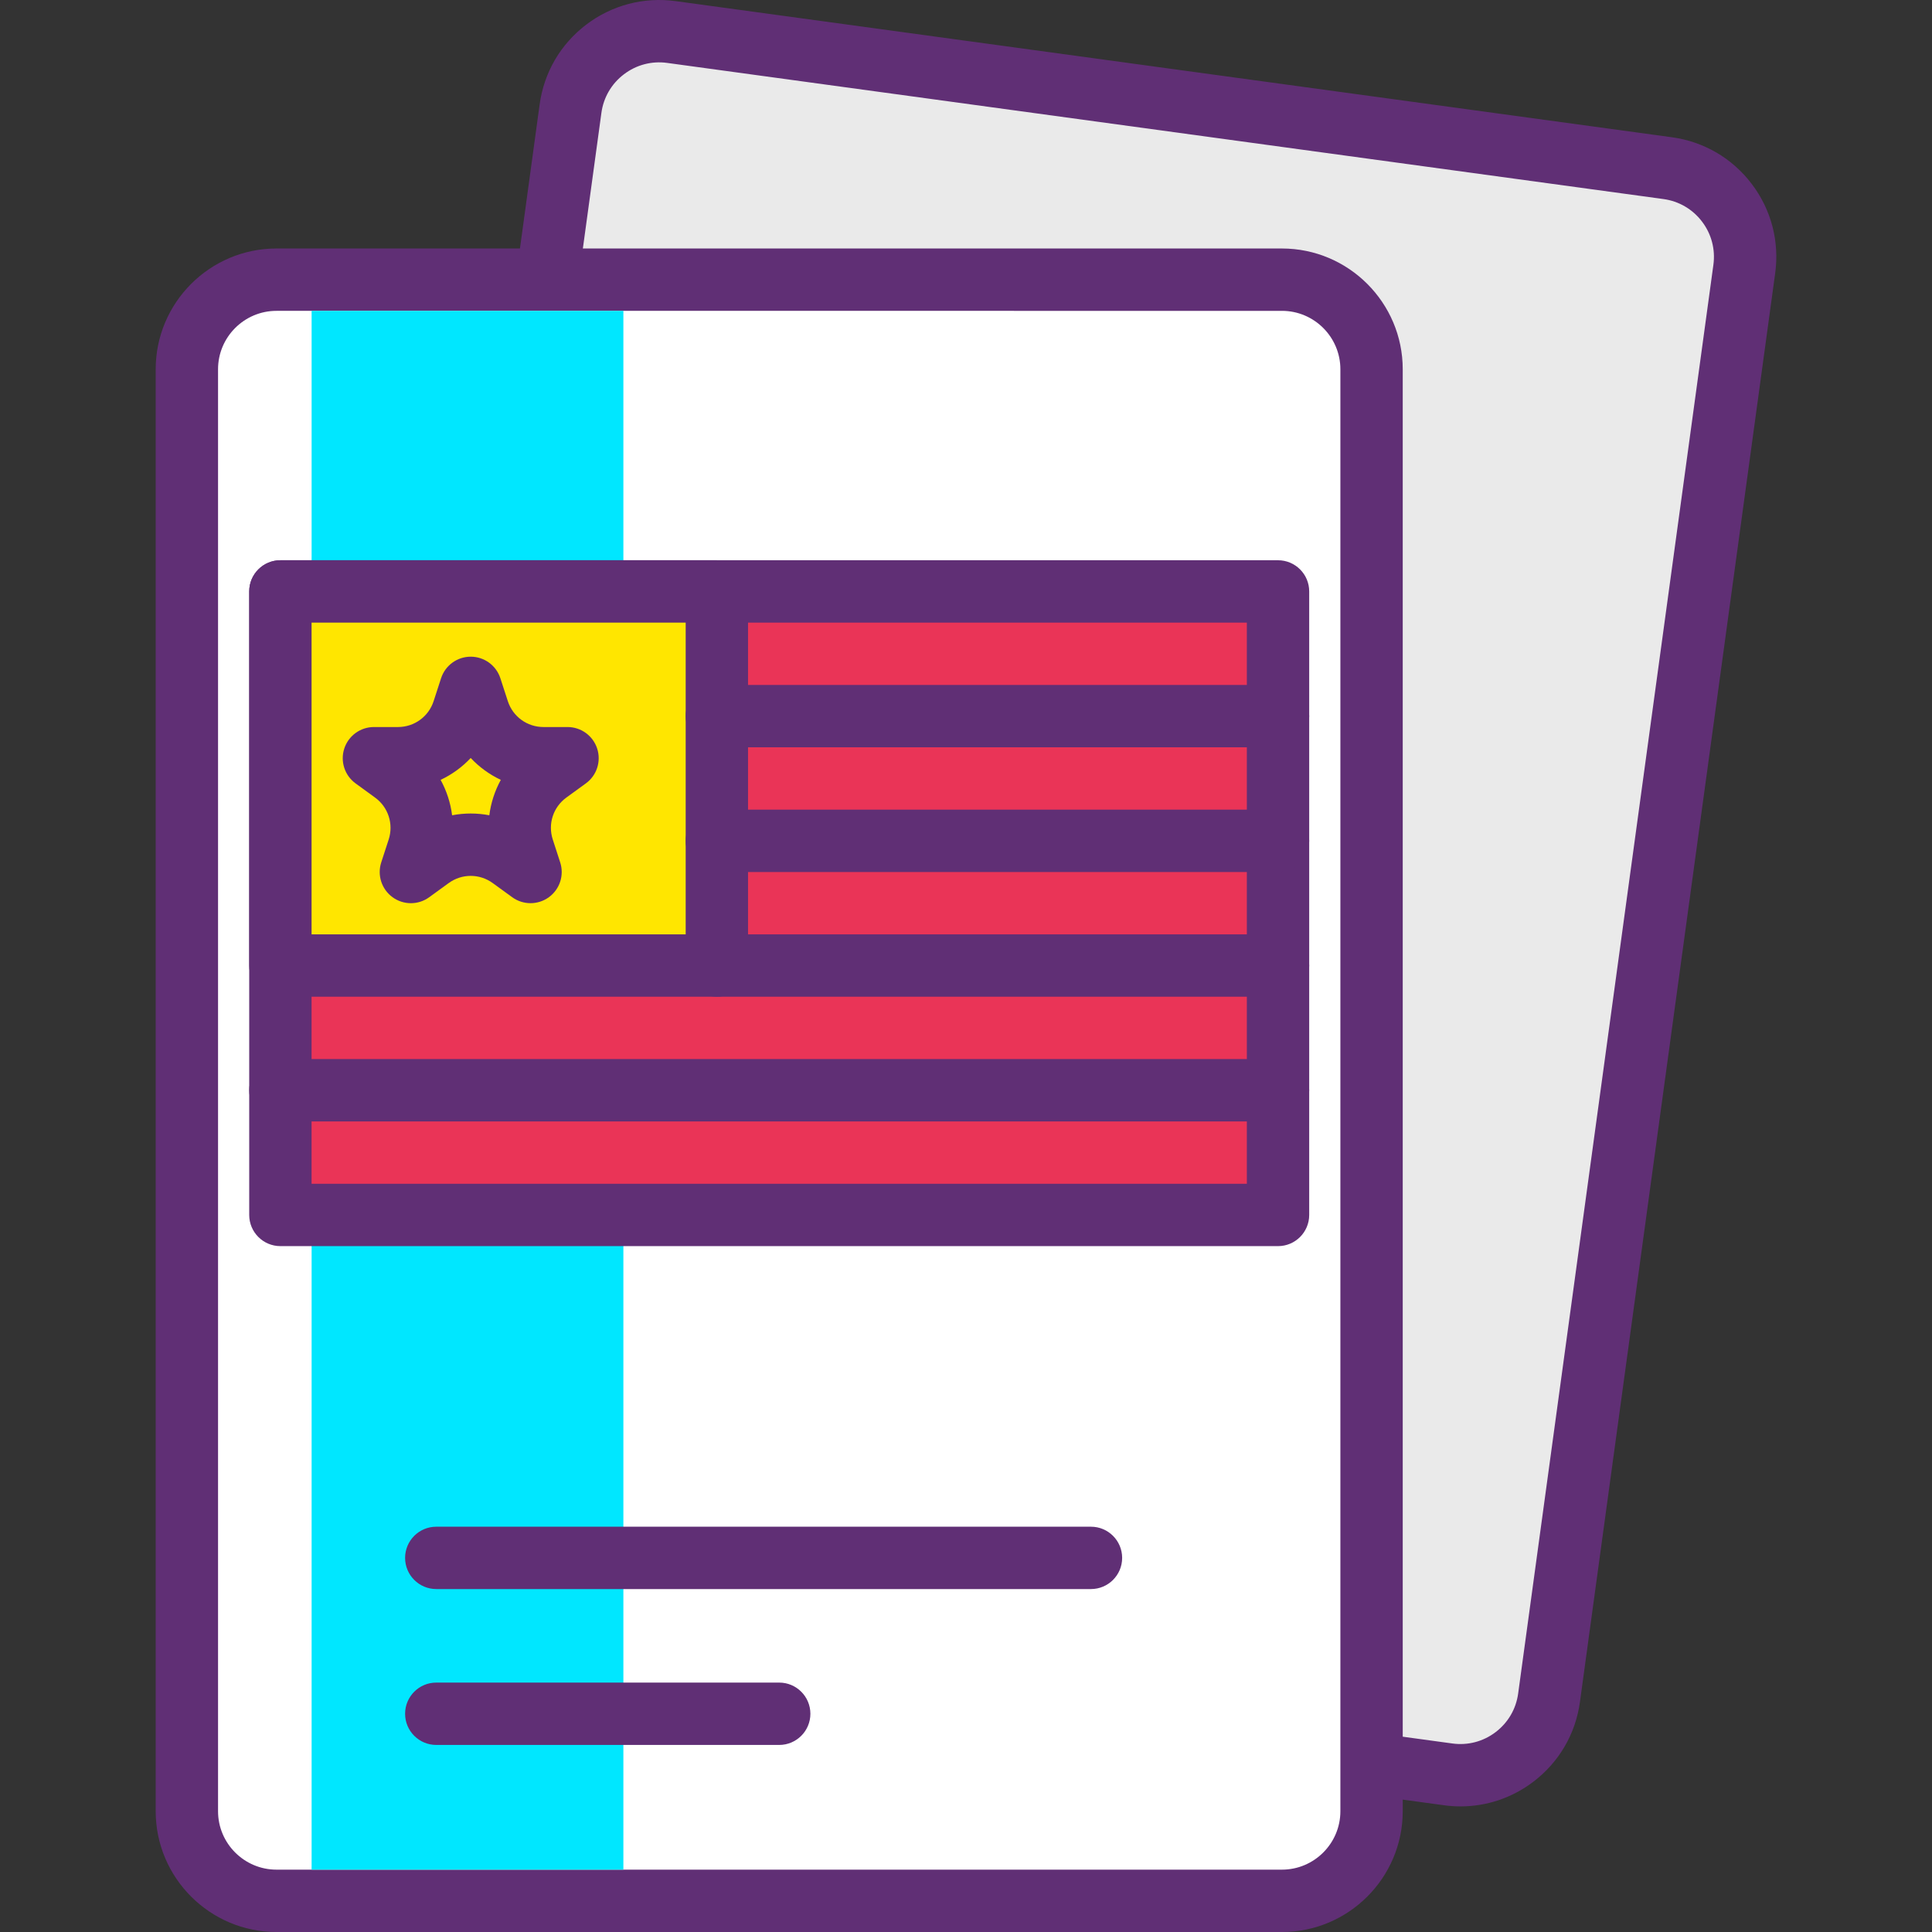 <?xml version="1.0" encoding="iso-8859-1"?>
<!-- Generator: Adobe Illustrator 19.0.0, SVG Export Plug-In . SVG Version: 6.00 Build 0)  -->
<svg version="1.1" id="Capa_1" xmlns="http://www.w3.org/2000/svg" xmlns:xlink="http://www.w3.org/1999/xlink" x="0px" y="0px"
	 viewBox="0 0 423.053 423.053" style="enable-background:new 0 0 423.053 423.053;" xml:space="preserve">
<rect x="0" y="0" width="423.053" height="423.053" fill="#333333" stroke="none"/>
<path style="fill:#EAEAEA;" d="M317.105,388.534L98.962,358.725c-10.738-1.468-18.251-11.36-16.783-22.098l42.749-312.835
	c1.468-10.738,11.36-18.251,22.098-16.783l218.143,29.809c10.738,1.468,18.251,11.36,16.783,22.098L339.203,371.75
	C337.735,382.489,327.84,390.001,317.105,388.534z"/>
<path style="fill:#602F75;" d="M319.815,395.548c-1.205,0-2.42-0.082-3.632-0.249l0,0L98.04,365.49
	c-7.001-0.956-13.206-4.581-17.48-10.206c-4.273-5.625-6.1-12.578-5.144-19.575L118.165,22.87
	c0.956-7.001,4.581-13.206,10.206-17.48c5.625-4.27,12.578-6.096,19.575-5.144l218.143,29.809
	c7.001,0.956,13.206,4.581,17.48,10.206s6.1,12.578,5.144,19.575l-42.749,312.835c-0.956,7.001-4.581,13.206-10.206,17.48
	C331.106,393.684,325.553,395.548,319.815,395.548z M318.026,381.772c3.396,0.464,6.755-0.42,9.472-2.488
	c2.72-2.065,4.475-5.065,4.936-8.455l42.749-312.835c0.464-3.386-0.42-6.752-2.488-9.472c-2.065-2.72-5.065-4.475-8.455-4.936
	L146.097,13.777c-3.389-0.468-6.752,0.42-9.472,2.488c-2.72,2.065-4.475,5.065-4.936,8.455L88.94,337.556
	c-0.464,3.386,0.42,6.752,2.488,9.472c2.065,2.72,5.065,4.475,8.455,4.936L318.026,381.772z"/>
<path style="fill:#FFFFFF;" d="M280.708,416.226H60.542c-10.837,0-19.623-8.786-19.623-19.623V80.859
	c0-10.837,8.786-19.623,19.623-19.623h220.167c10.837,0,19.623,8.786,19.623,19.623v315.74
	C300.332,407.44,291.546,416.226,280.708,416.226z"/>
<path style="fill:#602F75;" d="M280.708,423.053H60.542c-14.582,0-26.45-11.868-26.45-26.45V80.863
	c0-14.582,11.868-26.45,26.45-26.45h220.167c14.582,0,26.45,11.868,26.45,26.45v315.74
	C307.158,411.185,295.29,423.053,280.708,423.053z M60.542,68.066c-7.055,0-12.797,5.741-12.797,12.797v315.74
	c0,7.055,5.741,12.797,12.797,12.797h220.167c7.055,0,12.797-5.741,12.797-12.797V80.863c0-7.055-5.741-12.797-12.797-12.797H60.542
	z"/>
<rect x="68.235" y="68.066" style="fill:#00E7FF;" width="68.267" height="341.333"/>
<g>
	<path style="fill:#602F75;" d="M238.892,347.959H95.532c-3.768,0-6.827-3.058-6.827-6.827s3.058-6.827,6.827-6.827h143.36
		c3.768,0,6.827,3.058,6.827,6.827S242.66,347.959,238.892,347.959z"/>
	<path style="fill:#602F75;" d="M170.625,382.093H95.532c-3.768,0-6.827-3.058-6.827-6.827s3.058-6.827,6.827-6.827h75.093
		c3.768,0,6.827,3.058,6.827,6.827S174.393,382.093,170.625,382.093z"/>
</g>
<rect x="61.409" y="129.506" style="fill:#EA3457;" width="218.453" height="136.533"/>
<path style="fill:#602F75;" d="M279.852,272.866H61.398c-3.768,0-6.827-3.058-6.827-6.827V129.506c0-3.768,3.058-6.827,6.827-6.827
	h218.453c3.768,0,6.827,3.058,6.827,6.827v136.533C286.678,269.808,283.62,272.866,279.852,272.866z M68.225,259.213h204.8v-122.88
	h-204.8V259.213z"/>
<rect x="61.409" y="129.506" style="fill:#FFE600;" width="95.573" height="81.92"/>
<path style="fill:#602F75;" d="M156.972,218.253H61.398c-3.768,0-6.827-3.058-6.827-6.827v-81.92c0-3.768,3.058-6.827,6.827-6.827
	h95.573c3.768,0,6.827,3.058,6.827,6.827v81.92C163.798,215.194,160.74,218.253,156.972,218.253z M68.225,204.599h81.92v-68.267
	h-81.92V204.599z"/>
<path style="fill:#FFE600;" d="M103.075,150.624l1.628,5.011c2.014,6.195,7.786,10.39,14.298,10.39h5.27l-4.263,3.096
	c-5.27,3.83-7.475,10.615-5.461,16.811l1.628,5.011l-4.263-3.096c-5.27-3.83-12.404-3.83-17.674,0l-4.263,3.096l1.628-5.011
	c2.014-6.195-0.191-12.981-5.461-16.811l-4.263-3.096h5.27c6.513,0,12.288-4.195,14.298-10.39L103.075,150.624z"/>
<g>
	<path style="fill:#602F75;" d="M89.975,197.773c-1.41,0-2.816-0.434-4.014-1.304c-2.393-1.741-3.393-4.82-2.481-7.632l1.632-5.014
		c1.099-3.389-0.096-7.076-2.98-9.175l-4.267-3.103c-2.393-1.737-3.393-4.82-2.481-7.629c0.918-2.813,3.536-4.717,6.492-4.717h5.27
		c3.567,0,6.707-2.28,7.806-5.67l1.628-5.011c0.915-2.813,3.533-4.721,6.489-4.721c0.003,0,0.003,0,0.003,0
		c2.956,0,5.577,1.905,6.492,4.717l1.632,5.014c1.099,3.389,4.236,5.67,7.803,5.67h5.27c2.956,0,5.577,1.905,6.492,4.717
		c0.915,2.809-0.085,5.895-2.482,7.629l-4.263,3.099c-2.888,2.099-4.082,5.782-2.98,9.175l1.628,5.018
		c0.915,2.813-0.089,5.895-2.481,7.629c-2.393,1.741-5.632,1.741-8.028,0l-4.263-3.096c-2.888-2.099-6.758-2.099-9.646,0
		l-4.263,3.096C92.791,197.339,91.381,197.773,89.975,197.773z M103.075,178.136c1.362,0,2.727,0.13,4.072,0.386
		c0.345-2.72,1.201-5.349,2.516-7.752c-2.478-1.171-4.714-2.792-6.591-4.789c-1.877,1.997-4.113,3.625-6.591,4.789
		c1.321,2.4,2.174,5.031,2.516,7.752C100.348,178.266,101.71,178.136,103.075,178.136z"/>
	<path style="fill:#602F75;" d="M279.852,163.639h-122.88c-3.768,0-6.827-3.058-6.827-6.827s3.058-6.827,6.827-6.827h122.88
		c3.768,0,6.827,3.058,6.827,6.827S283.62,163.639,279.852,163.639z"/>
	<path style="fill:#602F75;" d="M279.852,190.946h-122.88c-3.768,0-6.827-3.058-6.827-6.827s3.058-6.827,6.827-6.827h122.88
		c3.768,0,6.827,3.058,6.827,6.827S283.62,190.946,279.852,190.946z"/>
	<path style="fill:#602F75;" d="M279.852,218.253h-122.88c-3.768,0-6.827-3.058-6.827-6.827c0-3.768,3.058-6.827,6.827-6.827h122.88
		c3.768,0,6.827,3.058,6.827,6.827C286.678,215.194,283.62,218.253,279.852,218.253z"/>
	<path style="fill:#602F75;" d="M279.852,245.559H61.398c-3.768,0-6.827-3.058-6.827-6.827s3.058-6.827,6.827-6.827h218.453
		c3.768,0,6.827,3.058,6.827,6.827S283.62,245.559,279.852,245.559z"/>
</g>
<g>
</g>
<g>
</g>
<g>
</g>
<g>
</g>
<g>
</g>
<g>
</g>
<g>
</g>
<g>
</g>
<g>
</g>
<g>
</g>
<g>
</g>
<g>
</g>
<g>
</g>
<g>
</g>
<g>
</g>
</svg>

